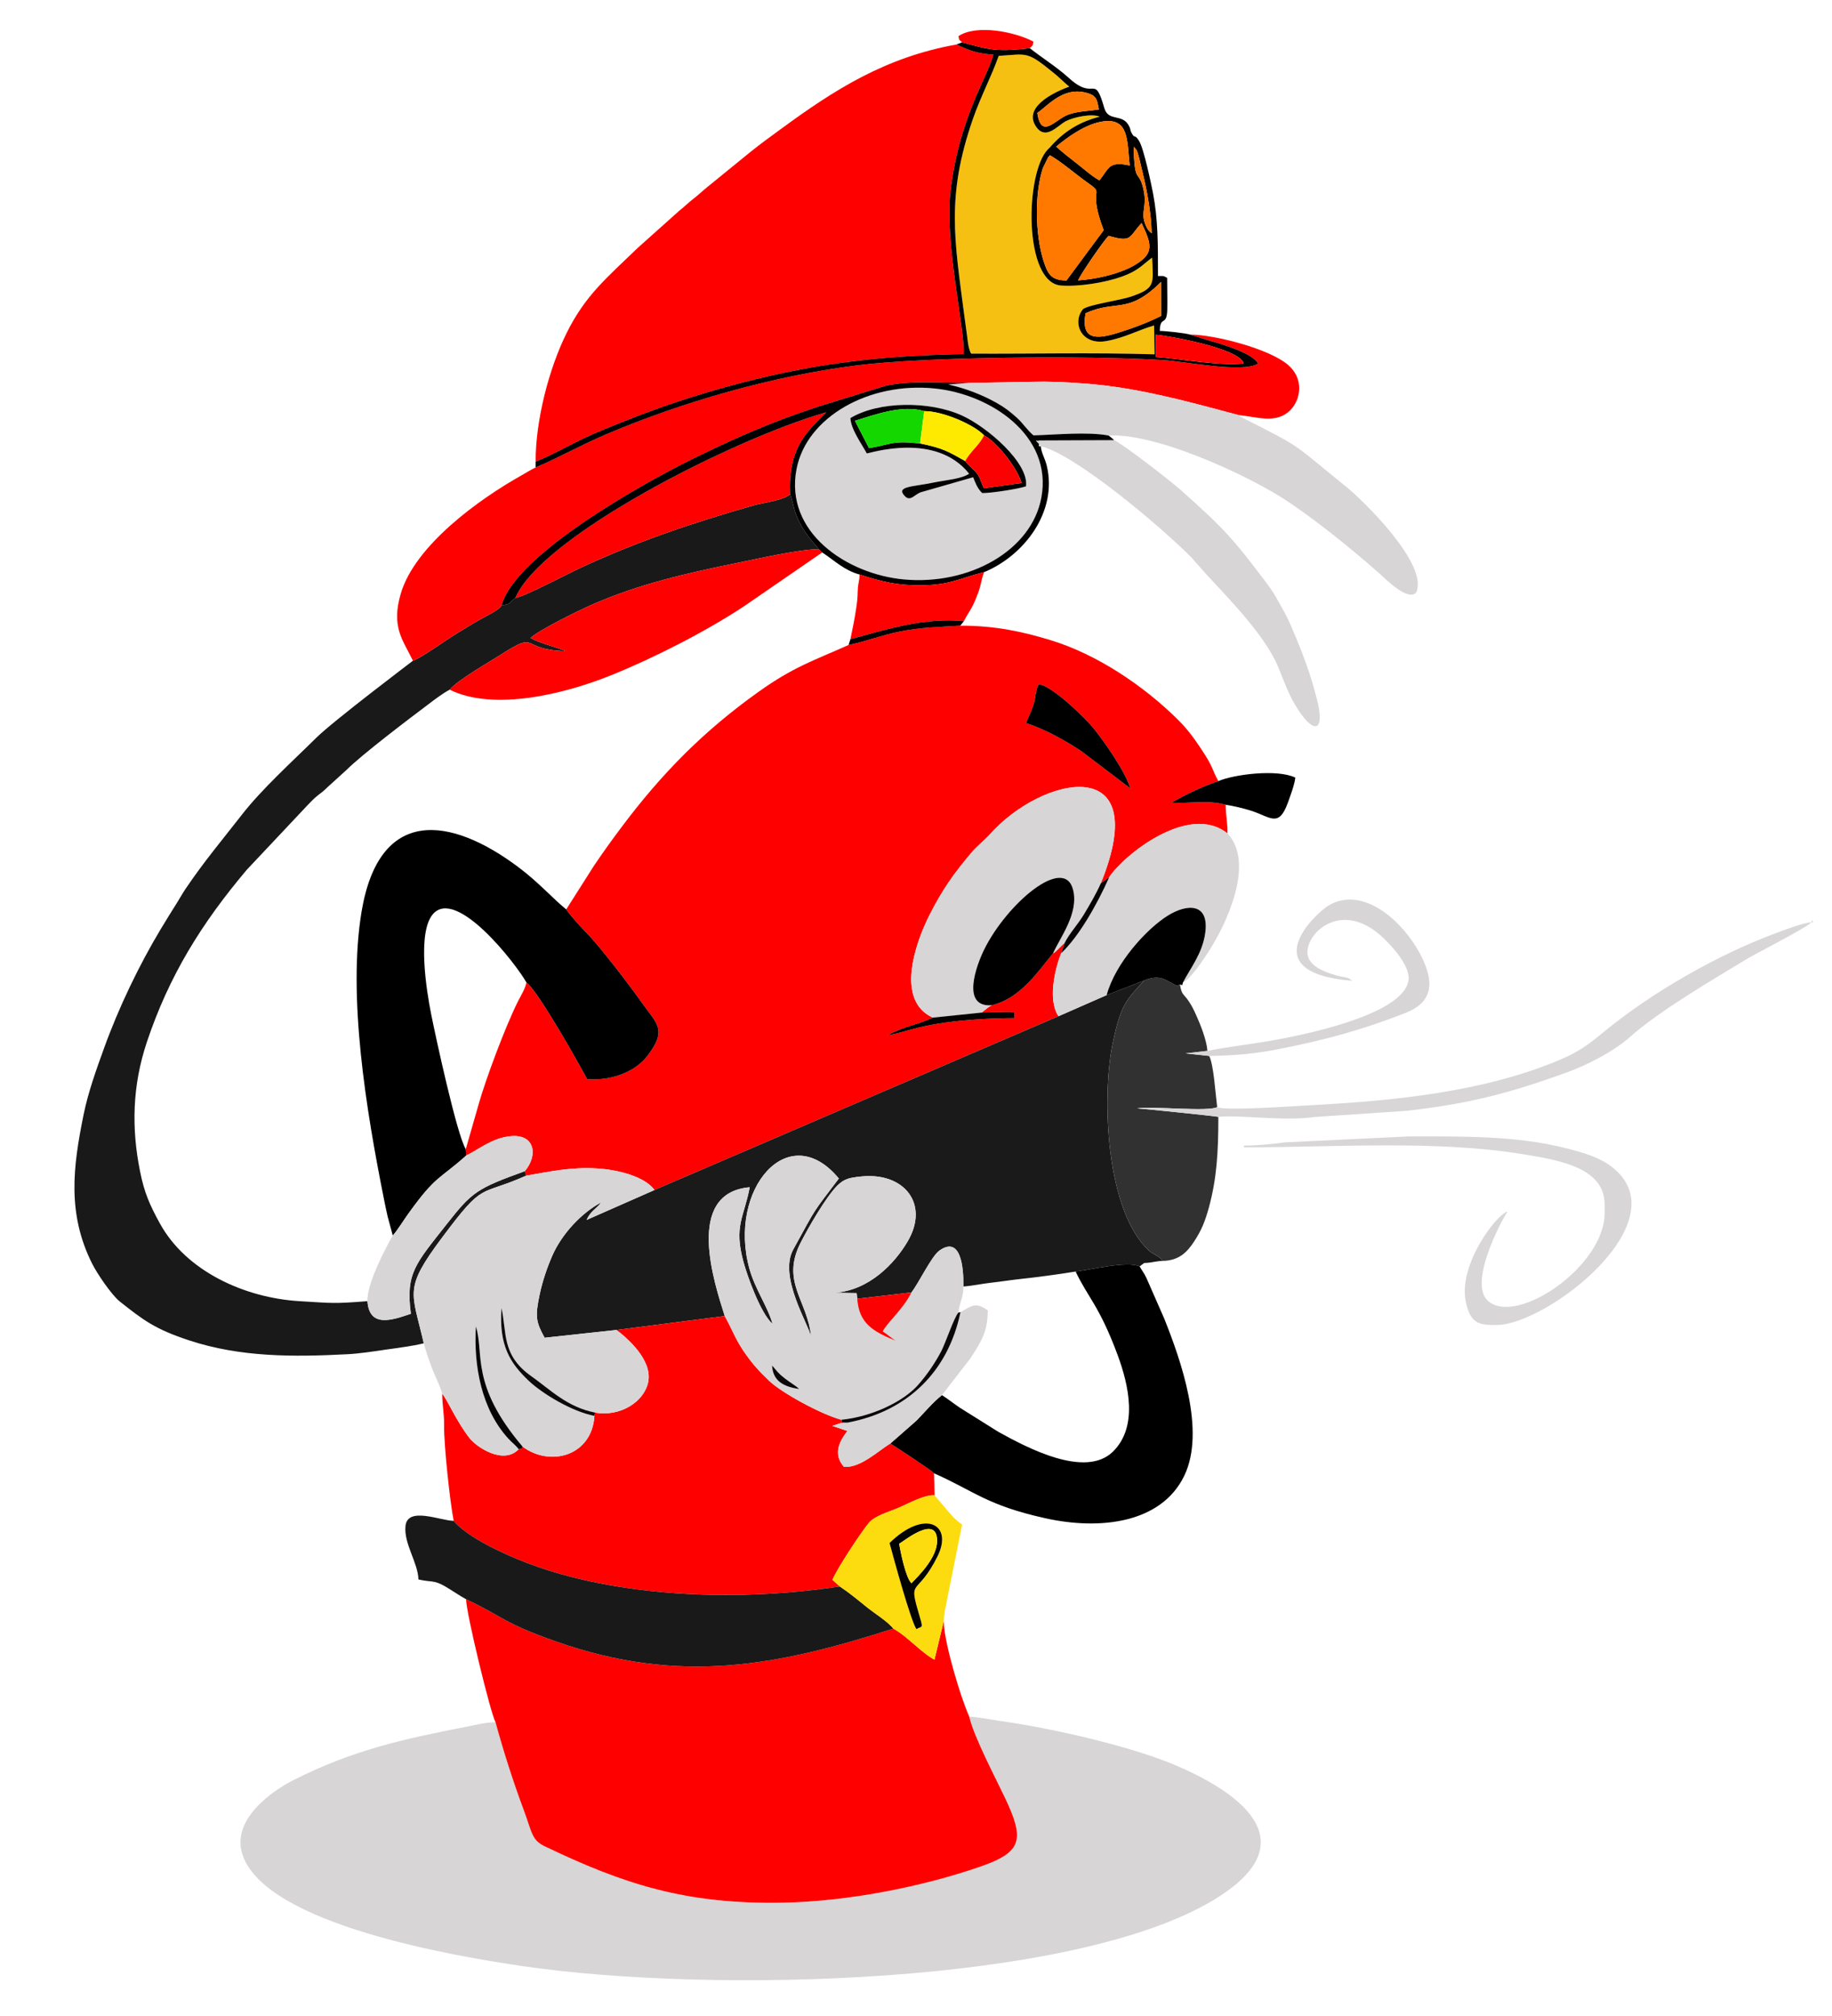 <?xml version="1.0" encoding="UTF-8"?>
<!DOCTYPE svg PUBLIC "-//W3C//DTD SVG 1.1//EN" "http://www.w3.org/Graphics/SVG/1.1/DTD/svg11.dtd">
<!-- Creator: CorelDRAW X7 -->
<svg xmlns="http://www.w3.org/2000/svg" xml:space="preserve" width="250mm" height="275mm" version="1.1" style="shape-rendering:geometricPrecision; text-rendering:geometricPrecision; image-rendering:optimizeQuality; fill-rule:evenodd; clip-rule:evenodd"
viewBox="0 0 25000 27500"
 xmlns:xlink="http://www.w3.org/1999/xlink">
 <defs>
  <style type="text/css">
   <![CDATA[
    .fil4 {fill:black}
    .fil10 {fill:#020201}
    .fil14 {fill:#050100}
    .fil15 {fill:#050505}
    .fil16 {fill:#090909}
    .fil17 {fill:#0C0B0B}
    .fil11 {fill:#14D700}
    .fil3 {fill:#191919}
    .fil2 {fill:#1A1A1A}
    .fil6 {fill:#313131}
    .fil1 {fill:#D7D5D6}
    .fil8 {fill:#D8D6D7}
    .fil5 {fill:#F6C012}
    .fil18 {fill:#F77500}
    .fil13 {fill:#FC0101}
    .fil7 {fill:#FCDC0E}
    .fil0 {fill:#FE0000}
    .fil12 {fill:#FEEA00}
    .fil9 {fill:#FF7800}
   ]]>
  </style>
 </defs>
 <g id="Layer_x0020_1">
  <path class="fil0" d="M14001 9864c35,-92 72,-154 104,-255 27,-87 27,-207 73,-277 195,36 638,469 746,604 138,173 421,566 501,818l-664 -504c-206,-138 -501,-306 -760,-386zm-2421 -1066c-488,218 -749,298 -1223,635 -749,533 -1324,1114 -1874,1848 -134,179 -255,345 -385,540l-371 584c52,80 207,251 269,312 184,184 617,753 763,961 203,289 352,365 75,726 -150,196 -452,341 -821,318 -118,-223 -677,-1215 -829,-1320 -22,97 -72,171 -117,260 -165,328 -440,1059 -538,1410l-173 604 7 86c182,-89 349,-236 598,-263 343,-37 383,265 200,477l19 61c341,-58 606,-120 973,-98 284,17 651,113 778,294l5514 -2371c-148,-214 -52,-640 36,-859l49 -143c-23,21 -39,36 -74,71 -11,11 -26,27 -39,38 -37,33 -3,10 -47,35 -201,243 -444,614 -833,708 -30,15 -36,19 -60,36l-62 50c-3,-5 -11,9 -15,14l382 -8c103,31 44,-53 64,84 -318,1 -637,19 -947,61 -411,57 -554,133 -789,174 204,-117 431,-149 620,-242 -509,-230 -246,-1002 -47,-1397 183,-361 342,-580 584,-865 74,-86 163,-151 239,-236 716,-805 2246,-1134 1516,666l115 -84c185,-286 1079,-1022 1614,-596 0,-171 -25,-243 -25,-391 -257,-72 -488,-12 -739,-31 216,-118 395,-209 639,-292 -99,-179 -54,-169 -244,-453 -102,-152 -183,-261 -311,-388 -461,-456 -1097,-888 -1739,-1083 -362,-110 -746,-198 -1228,-196 -295,18 -532,22 -822,79 -248,49 -484,141 -702,184z"/>
  <path class="fil1" d="M6762 23493c-124,0 -254,33 -371,56 -886,173 -1567,320 -2388,734 -287,145 -865,544 -689,1031 341,943 2894,1371 3837,1508 2558,372 7466,260 9406,-902 1190,-713 560,-1363 -447,-1811 -626,-279 -1739,-533 -2485,-637 -126,-18 -284,-52 -398,-54 62,273 363,843 490,1111 267,566 234,735 -341,934 -783,271 -1797,475 -2695,491 -1334,25 -2180,-258 -3244,-767 -183,-88 -171,-176 -293,-505 -142,-380 -273,-791 -382,-1189z"/>
  <path class="fil0" d="M6762 23493c109,398 240,809 382,1189 122,329 110,417 293,505 1064,509 1910,792 3244,767 898,-16 1912,-220 2695,-491 575,-199 608,-368 341,-934 -127,-268 -428,-838 -490,-1111 -79,-185 -147,-396 -209,-614 -47,-166 -139,-508 -139,-692l-127 527c-183,-97 -369,-318 -561,-423 -1579,505 -2909,772 -4604,175 -734,-258 -715,-336 -1227,-576 4,201 333,1551 402,1678z"/>
  <path class="fil0" d="M7309 6297c179,-68 446,-216 630,-305 203,-97 419,-182 632,-266 437,-174 895,-327 1368,-456 1111,-304 1994,-414 3210,-441 25,-321 -261,-1498 -178,-2218 115,-1000 509,-1565 585,-1865 -237,-21 -312,-51 -502,-139 -979,174 -1677,624 -2402,1156 -139,102 -277,201 -413,311l-579 471c-77,62 -130,115 -203,171 -73,56 -108,97 -189,160l-567 507c-431,415 -715,650 -967,1156 -239,479 -425,1183 -425,1758z"/>
  <path class="fil2" d="M15102 13574l-657 288 -5514 2371 -926 408c51,-119 129,-146 200,-240 -271,145 -538,431 -668,727 -71,163 -133,344 -172,527 -65,306 -52,375 67,593l980 -106 1478 -190c-135,-430 -559,-1679 341,-1757 -79,416 -219,525 -86,1017 50,186 233,704 397,847 -61,-228 -238,-472 -316,-755 -296,-1076 532,-2061 1221,-1228 -363,483 -284,350 -622,968 -205,374 216,1033 243,1191 -45,-497 -418,-748 -140,-1288 103,-202 343,-619 499,-775 95,-93 163,-107 328,-124 583,-59 931,374 632,884 -174,299 -526,672 -998,702l301 5 8 77 740 -86c98,-125 273,-492 379,-569 297,-215 335,239 329,488 121,-8 247,-37 381,-52 121,-13 251,-34 377,-48 258,-28 521,-63 774,-104 207,-25 703,-148 874,-70 101,-72 22,-35 149,-54 71,-10 94,-19 163,-21 -21,-55 -131,-93 -177,-134 -592,-529 -658,-2081 -504,-2828 117,-565 195,-595 429,-863l-510 199z"/>
  <path class="fil0" d="M8412 18142c142,105 500,413 432,717 -58,262 -376,470 -723,410l-9 45c-35,546 -602,701 -981,419 -13,30 13,19 -53,36 -211,218 -577,-33 -667,-148 -180,-226 -315,-545 -376,-608 0,172 27,248 25,434 -3,262 80,1037 131,1299 182,220 669,449 1013,579 392,149 827,255 1274,325 969,152 2016,137 2983,-9l-101 -91c65,-158 395,-655 497,-777 81,-97 271,-148 415,-210 128,-55 351,-179 482,-165l-8 -301c-29,-39 -528,-364 -596,-406 -151,87 -406,338 -633,318 -141,-160 -80,-329 46,-487 -6,-4 -15,-7 -19,-9l-186 -62 121 -41c9,-1 77,-4 86,-4 -121,-1 -62,-17 -83,-39 -280,-75 -823,-373 -987,-533 -143,-139 -218,-216 -347,-403 -109,-158 -163,-309 -258,-479l-1478 190z"/>
  <path class="fil3" d="M7033 8155c-97,75 -58,83 -188,103 -36,66 -193,135 -294,193 -108,60 -211,125 -313,187 -136,82 -501,344 -603,375 0,1 -1084,819 -1318,1050 -324,321 -743,698 -1019,1054 -267,343 -509,628 -766,1008 -45,67 -71,117 -114,185 -80,127 -154,247 -229,371 -292,488 -568,1059 -772,1625 -100,276 -215,595 -276,898 -147,719 -224,1349 114,2029 73,146 269,432 379,520 325,258 484,378 944,530 701,232 1428,228 2158,190 156,-7 369,-39 536,-64 190,-27 347,-46 511,-85 -163,-711 -280,-734 254,-1448 580,-775 487,-547 1143,-839l-19 -61c-651,236 -718,281 -1060,716 -427,544 -569,672 -494,1229 -252,85 -566,199 -593,-172 -464,37 -476,27 -928,0 -746,-45 -1548,-407 -1907,-1065 -136,-249 -210,-414 -268,-706 -118,-587 -106,-1165 92,-1760 304,-910 749,-1625 1366,-2355l836 -888c47,-47 77,-81 128,-122 61,-49 76,-55 135,-114l262 -238c212,-211 856,-699 1109,-889 88,-67 202,-154 297,-204 115,-136 525,-367 711,-486 512,-326 239,-56 868,-41 -144,-65 -322,-95 -476,-178 120,-111 641,-367 835,-453 651,-286 1303,-433 2019,-578 288,-59 803,-176 1082,-181 -83,-96 -167,-187 -245,-329 -104,-190 -87,-243 -147,-423 -57,77 -383,123 -494,154 -828,235 -1605,497 -2386,862 -164,76 -765,393 -870,400z"/>
  <path class="fil4" d="M5360 16854c77,-89 147,-209 220,-309 373,-516 403,-445 783,-783l-7 -86c-123,-202 -413,-1543 -473,-1845 -64,-321 -189,-1103 21,-1357 318,-383 1137,673 1280,928 152,105 711,1097 829,1320 369,23 671,-122 821,-318 277,-361 128,-437 -75,-726 -146,-208 -579,-777 -763,-961 -62,-61 -217,-232 -269,-312 -170,-135 -369,-362 -646,-571 -947,-712 -1906,-823 -2146,596 -195,1162 65,2728 303,3919 16,82 32,159 52,246l70 259z"/>
  <path class="fil0" d="M7309 6377c-65,30 -117,65 -183,102 -591,330 -1462,961 -1656,1616 -137,461 31,638 165,918 102,-31 467,-293 603,-375 102,-62 205,-127 313,-187 101,-58 258,-127 294,-193 183,-693 1962,-1687 2676,-2032 559,-270 1036,-482 1663,-685l896 -277c348,-79 770,-37 1140,-40l1033 -18c324,7 645,25 965,71 579,83 1137,240 1683,385 249,22 514,127 707,-67 142,-144 190,-423 -26,-613 -256,-226 -1015,-418 -1343,-418l278 86c172,48 586,173 651,311 -217,130 -1001,-31 -1291,-49 -1045,-65 -3258,-47 -4200,74 -1140,146 -2367,497 -3406,939 -336,143 -657,323 -962,452z"/>
  <path class="fil1" d="M10536 18627c79,89 77,99 169,172 77,61 145,96 201,148 -210,-30 -359,-106 -370,-320zm-646 -675c95,170 149,321 258,479 129,187 204,264 347,403 164,160 707,458 987,533 422,-43 847,-251 1044,-473 113,-128 218,-274 316,-457 61,-116 177,-467 237,-533 10,-126 74,-219 67,-355 6,-249 -32,-703 -329,-488 -106,77 -281,444 -379,569 -115,233 -334,413 -392,532 63,38 115,89 177,127 -313,-127 -501,-237 -525,-573l-8 -77 -301 -5c472,-30 824,-403 998,-702 299,-510 -49,-943 -632,-884 -165,17 -233,31 -328,124 -156,156 -396,573 -499,775 -278,540 95,791 140,1288 -27,-158 -448,-817 -243,-1191 338,-618 259,-485 622,-968 -689,-833 -1517,152 -1221,1228 78,283 255,527 316,755 -164,-143 -347,-661 -397,-847 -133,-492 7,-601 86,-1017 -900,78 -476,1327 -341,1757z"/>
  <path class="fil1" d="M7180 16037c-656,292 -563,64 -1143,839 -534,714 -417,737 -254,1448 31,116 75,243 119,357 49,123 98,209 133,332 61,63 196,382 376,608 90,115 456,366 667,148 -52,-68 -78,-76 -143,-147 -363,-397 -473,-986 -441,-1527 117,361 -84,790 637,1638 379,282 946,127 981,-419 -311,-59 -715,-307 -893,-475 -258,-244 -411,-481 -376,-996 77,334 -4,641 412,933 255,180 484,418 866,493 347,60 665,-148 723,-410 68,-304 -290,-612 -432,-717l-980 106c-119,-218 -132,-287 -67,-593 39,-183 101,-364 172,-527 130,-296 397,-582 668,-727 -71,94 -149,121 -200,240l926 -408c-127,-181 -494,-277 -778,-294 -367,-22 -632,40 -973,98z"/>
  <path class="fil3" d="M6360 21815c512,240 493,318 1227,576 1695,597 3025,330 4604,-175 -80,-101 -254,-206 -363,-294 -125,-101 -231,-190 -367,-281 -967,146 -2014,161 -2983,9 -447,-70 -882,-176 -1274,-325 -344,-130 -831,-359 -1013,-579 -188,-4 -634,-201 -658,74 -22,241 172,499 177,725 170,40 208,5 358,91 105,61 199,128 292,179z"/>
  <path class="fil4" d="M14678 17345c168,354 324,468 571,1132 159,427 282,991 -64,1327 -376,363 -1161,-50 -1564,-274l-522 -327c-88,-59 -164,-121 -245,-172 -113,86 -254,252 -345,345l-359 315c68,42 567,367 596,406 553,245 719,436 1518,613 751,167 1585,67 1897,-580 296,-614 -50,-1583 -273,-2142l-244 -556c-33,-71 -65,-105 -92,-157 -171,-78 -667,45 -874,70z"/>
  <path class="fil1" d="M11605 5703c389,-234 1084,-234 1520,-36 347,157 919,649 876,967 -101,35 -469,93 -597,92 -67,-61 -97,-148 -124,-216l-721 207c-86,37 -138,126 -211,51 -132,-138 113,-126 400,-187 149,-31 372,-47 477,-119 -458,-578 -1361,-276 -1397,-277 -64,-123 -216,-325 -223,-482zm2606 1083c155,-847 -695,-1411 -1459,-1487 -894,-90 -1745,389 -1882,1099 -168,866 691,1435 1465,1506 893,82 1743,-394 1876,-1118z"/>
  <path class="fil5" d="M15007 1592c-108,-47 -359,6 -466,63 -104,56 -262,253 -390,89 -213,-273 227,-486 441,-562 -54,-42 -126,-115 -187,-166 -400,-328 -374,-278 -776,-254 -101,285 -249,560 -357,874 -358,1042 -249,1624 -112,2673 11,86 24,175 36,264 6,41 10,92 18,132 4,23 7,39 15,62 19,61 10,32 25,57 844,4 1651,-16 2502,9l-7 -393c-217,62 -408,171 -655,213 -346,60 -466,-259 -314,-437 84,-62 504,-119 654,-170 334,-115 305,-166 288,-532 -132,98 -188,179 -411,259 -234,84 -595,140 -832,122 -514,-38 -492,-1540 -178,-1859 4,-3 10,-8 13,-12 4,-4 9,-9 13,-13 181,-208 395,-348 680,-419z"/>
  <path class="fil6" d="M15612 13375c-234,268 -312,298 -429,863 -154,747 -88,2299 504,2828 46,41 156,79 177,134 223,-4 333,-116 428,-260 105,-159 152,-278 205,-469 106,-390 129,-746 129,-1236 -34,-10 -1096,-118 -1109,-116 231,-32 968,49 1093,-17 -25,-195 -47,-574 -109,-698l-322 -35 298 -34c-12,-152 -98,-364 -151,-481 -30,-68 -61,-133 -104,-196 -72,-108 -97,-80 -120,-229l-40 18c-151,-68 -219,-166 -450,-72z"/>
  <path class="fil1" d="M15128 5941c649,-35 1848,524 2353,840 413,260 969,710 1350,1048 77,69 376,373 493,256 184,-382 -737,-1271 -953,-1445 -757,-610 -572,-515 -1409,-938 -60,-31 -26,-9 -61,-40 -546,-145 -1104,-302 -1683,-385 -320,-46 -641,-64 -965,-71l-1033 18 -281 20c249,57 465,142 658,250 122,69 182,118 275,200 94,84 135,163 231,245 309,-9 740,-52 1025,2z"/>
  <path class="fil1" d="M12730 13881l670 -69c4,-5 12,-19 15,-14l62 -50c24,-17 30,-21 60,-36 -429,36 -211,-547 -108,-757 311,-631 1096,-1297 1215,-816 79,319 -175,645 -274,865 44,-25 10,-2 47,-35 13,-11 28,-27 39,-38 35,-35 51,-50 74,-71 56,-117 186,-260 263,-389 80,-134 168,-283 229,-422 730,-1800 -800,-1471 -1516,-666 -76,85 -165,150 -239,236 -242,285 -401,504 -584,865 -199,395 -462,1167 47,1397z"/>
  <path class="fil0" d="M6136 9408c609,300 1581,54 2201,-196 588,-237 1284,-592 1809,-937l1074 -739 -45 -45c-279,5 -794,122 -1082,181 -716,145 -1368,292 -2019,578 -194,86 -715,342 -835,453 154,83 332,113 476,178 -629,-15 -356,-285 -868,41 -186,119 -596,350 -711,486z"/>
  <path class="fil1" d="M15137 11965c-170,383 -417,813 -656,1038 -88,219 -184,645 -36,859l657 -288c117,-436 547,-906 834,-1084 258,-161 567,-181 511,235 -38,280 -200,476 -305,679 111,-59 268,-298 335,-399 264,-400 651,-1233 274,-1636 -535,-426 -1429,310 -1614,596z"/>
  <path class="fil4" d="M15773 4566c146,11 1139,181 1199,391 -314,39 -870,-64 -1200,-87l1 -304zm-959 -293c425,-191 576,24 1030,-427l1 463c-175,89 -386,168 -590,231 -280,87 -509,110 -441,-267zm314 -1056c323,94 270,21 450,-174 141,296 179,420 -113,584 -193,108 -496,181 -753,198 38,-92 349,-542 416,-608zm-575 609c-212,-2 -256,-90 -314,-272 -111,-350 -124,-907 -8,-1260l73 -150c2,-3 11,-5 12,-13 2,-8 8,-9 12,-13 169,98 351,260 519,378 247,174 -17,37 214,644l-508 686zm1052 -1238c-64,-293 -123,-50 -135,-585 32,34 40,23 69,130 13,44 21,88 33,138 72,281 139,625 144,912 -36,-34 -60,-47 -93,-140 -56,-159 32,-224 -18,-455zm-1192 -588c141,-118 404,-315 649,-345 343,-41 318,258 354,602 -295,-63 -280,42 -413,202 -85,-41 -232,-170 -311,-231 -107,-83 -180,-140 -279,-228zm-258 -459c152,-103 370,-384 711,-262 107,38 106,101 130,214 -144,23 -290,23 -420,71 -178,65 -365,345 -421,-23zm852 51c-285,71 -499,211 -680,419 -4,4 -9,9 -13,13 -3,4 -9,9 -13,12 -314,319 -336,1821 178,1859 237,18 598,-38 832,-122 223,-80 279,-161 411,-259 17,366 46,417 -288,532 -150,51 -570,108 -654,170 -152,178 -32,497 314,437 247,-42 438,-151 655,-213l7 393c-851,-25 -1658,-5 -2502,-9 -15,-25 -6,4 -25,-57 -8,-23 -11,-39 -15,-62 -8,-40 -12,-91 -18,-132 -12,-89 -25,-178 -36,-264 -137,-1049 -246,-1631 112,-2673 108,-314 256,-589 357,-874 402,-24 376,-74 776,254 61,51 133,124 187,166 -214,76 -654,289 -441,562 128,164 286,-33 390,-89 107,-57 358,-110 466,-63zm-1953 -985c190,88 265,118 502,139 -76,300 -470,865 -585,1865 -83,720 203,1897 178,2218 -1216,27 -2099,137 -3210,441 -473,129 -931,282 -1368,456 -213,84 -429,169 -632,266 -184,89 -451,237 -630,305l0 80c305,-129 626,-309 962,-452 1039,-442 2266,-793 3406,-939 942,-121 3155,-139 4200,-74 290,18 1074,179 1291,49 -65,-138 -479,-263 -651,-311l-278 -86c-63,-20 -331,-50 -412,-50 5,-221 97,-48 102,-298 3,-138 -2,-286 -2,-426 -66,-32 -27,-23 -125,-25 0,-442 1,-773 -68,-1131 -25,-127 -124,-603 -189,-710 -66,-108 -54,-16 -107,-118 -19,-36 -5,-31 -25,-75 -88,-195 -285,-60 -343,-256 -142,-490 -122,-80 -486,-413 -159,-145 -380,-284 -531,-405 -433,50 -540,27 -924,-80l-75 30z"/>
  <path class="fil1" d="M14178 6055l25 32c461,107 1616,1075 2055,1517l199 225c314,339 808,842 984,1265 103,249 147,399 289,610 208,308 353,273 241,-166 -100,-391 -201,-641 -352,-997 -58,-136 -85,-176 -152,-298 -54,-99 -107,-189 -173,-276 -473,-626 -578,-745 -1186,-1287 -128,-113 -782,-623 -905,-676l-1025 4c-14,20 -83,-33 0,47z"/>
  <path class="fil0" d="M7033 8155c105,-7 706,-324 870,-400 781,-365 1558,-627 2386,-862 111,-31 437,-77 494,-154 -25,-626 213,-835 492,-1115 -1268,363 -3879,1688 -4242,2531z"/>
  <path class="fil7" d="M12139 21048c482,-471 876,-258 653,185 -269,537 -393,300 -265,738 77,265 66,202 -22,251 -77,-114 -313,-976 -366,-1174zm-678 593c136,91 242,180 367,281 109,88 283,193 363,294 192,105 378,326 561,423l127 -527c0,-113 33,-211 50,-317l200 -999c-73,-49 -132,-111 -192,-182l-183 -216c-131,-14 -354,110 -482,165 -144,62 -334,113 -415,210 -102,122 -432,619 -497,777l101 91z"/>
  <path class="fil8" d="M16976 15627l0 24c1211,0 2606,-103 3805,93 462,76 1116,174 1116,682l0 124c0,724 -1205,1544 -1593,1194 -264,-238 166,-1065 269,-1218 -152,40 -668,716 -572,1220 62,328 205,328 422,328 687,0 2536,-1429 1564,-2163 -170,-128 -385,-189 -624,-250 -682,-171 -1406,-159 -2139,-159l-1691 81c-160,22 -365,44 -557,44z"/>
  <path class="fil8" d="M16610 15102c-125,66 -862,-15 -1093,17 13,-2 1075,106 1109,116 264,-32 908,63 1310,2l1263 -85c853,-96 1403,-242 2177,-521 279,-101 647,-289 865,-484 408,-364 1165,-804 1619,-1079 95,-57 813,-424 860,-488 -124,10 -378,109 -496,153 -793,294 -1685,807 -2333,1339 -216,179 -347,278 -629,395 -1022,426 -2215,548 -3387,610 -209,11 -1173,80 -1265,25z"/>
  <path class="fil1" d="M6363 15762c-380,338 -410,267 -783,783 -73,100 -143,220 -220,309 -95,163 -357,661 -346,895 27,371 341,257 593,172 -75,-557 67,-685 494,-1229 342,-435 409,-480 1060,-716 183,-212 143,-514 -200,-477 -249,27 -416,174 -598,263z"/>
  <path class="fil4" d="M14211 6786c-133,724 -983,1200 -1876,1118 -774,-71 -1633,-640 -1465,-1506 137,-710 988,-1189 1882,-1099 764,76 1614,640 1459,1487zm-7366 1472c130,-20 91,-28 188,-103 363,-843 2974,-2168 4242,-2531 -279,280 -517,489 -492,1115 60,180 43,233 147,423 78,142 162,233 245,329l45 45c170,111 299,244 510,301 292,94 510,152 850,147 398,-5 528,-101 849,-179 549,-227 1005,-827 856,-1450 -27,-111 -73,-168 -82,-268 -36,0 -25,8 -25,-32 -83,-80 -14,-27 0,-47l1025 -4c-23,-24 -50,-44 -75,-63 -285,-54 -716,-11 -1025,-2 -96,-82 -137,-161 -231,-245 -93,-82 -153,-131 -275,-200 -193,-108 -409,-193 -658,-250l281 -20c-370,3 -792,-39 -1140,40l-896 277c-627,203 -1104,415 -1663,685 -714,345 -2493,1339 -2676,2032z"/>
  <path class="fil4" d="M13537 13712c389,-94 632,-465 833,-708 99,-220 353,-546 274,-865 -119,-481 -904,185 -1215,816 -103,210 -321,793 108,757z"/>
  <path class="fil1" d="M16477 14335l-298 34 322 35c388,-6 657,-35 977,-99 617,-122 1133,-264 1707,-490 344,-136 389,-379 239,-711 -228,-506 -815,-1044 -1299,-749 -170,104 -1040,910 325,1024 -60,-52 -57,-36 -163,-61 -152,-37 -369,-105 -430,-248 -115,-270 418,-855 1024,-272 105,100 369,379 340,575 -71,477 -1464,755 -1942,834 -252,41 -540,77 -802,128z"/>
  <path class="fil9" d="M14553 3826l508 -686c-231,-607 33,-470 -214,-644 -168,-118 -350,-280 -519,-378 -4,4 -10,5 -12,13 -1,8 -10,10 -12,13l-73 150c-116,353 -103,910 8,1260 58,182 102,270 314,272z"/>
  <path class="fil1" d="M13107 17899c-168,811 -723,1354 -1542,1507 -9,0 -77,3 -86,4l-121 41 186 62c4,2 13,5 19,9 -126,158 -187,327 -46,487 227,20 482,-231 633,-318l359 -315c91,-93 232,-259 345,-345l385 -497c153,-234 240,-371 240,-660 -163,-109 -197,-75 -372,25z"/>
  <path class="fil0" d="M11730 7837c-2,106 -21,101 -25,223 -3,115 -8,143 -20,229 -24,165 -50,282 -80,430 481,-130 1004,-300 1549,-246 59,-119 102,-155 161,-302 26,-66 43,-106 59,-166 21,-76 28,-137 55,-200 -321,78 -451,174 -849,179 -340,5 -558,-53 -850,-147z"/>
  <path class="fil4" d="M15102 13574l510 -199c231,-94 299,4 450,72l40 -18c38,7 26,27 40,-25 105,-203 267,-399 305,-679 56,-416 -253,-396 -511,-235 -287,178 -717,648 -834,1084z"/>
  <path class="fil4" d="M14001 9864c259,80 554,248 760,386l664 504c-80,-252 -363,-645 -501,-818 -108,-135 -551,-568 -746,-604 -46,70 -46,190 -73,277 -32,101 -69,163 -104,255z"/>
  <path class="fil4" d="M16626 10655c-244,83 -423,174 -639,292 251,19 482,-41 739,31 111,16 249,50 347,81 265,85 375,235 500,-105 31,-86 95,-256 103,-347 -250,-120 -844,-42 -1050,48z"/>
  <path class="fil9" d="M14413 2000c99,88 172,145 279,228 79,61 226,190 311,231 133,-160 118,-265 413,-202 -36,-344 -11,-643 -354,-602 -245,30 -508,227 -649,345z"/>
  <path class="fil10" d="M12612 5608c257,-1 689,190 816,331 151,71 444,419 512,649l-515 73 -63 -157c-23,-40 -11,-21 -30,-45 -61,-76 -110,-99 -160,-170 -236,-131 -293,-173 -616,-240 -391,-43 -385,12 -697,64l-192 -373c272,-83 642,-222 945,-132zm-1007 95c7,157 159,359 223,482 36,1 939,-301 1397,277 -105,72 -328,88 -477,119 -287,61 -532,49 -400,187 73,75 125,-14 211,-51l721 -207c27,68 57,155 124,216 128,1 496,-57 597,-92 43,-318 -529,-810 -876,-967 -436,-198 -1131,-198 -1520,36z"/>
  <path class="fil9" d="M14814 4273c-68,377 161,354 441,267 204,-63 415,-142 590,-231l-1 -463c-454,451 -605,236 -1030,427z"/>
  <path class="fil9" d="M15128 3217c-67,66 -378,516 -416,608 257,-17 560,-90 753,-198 292,-164 254,-288 113,-584 -180,195 -127,268 -450,174z"/>
  <path class="fil11" d="M12556 6049l56 -441c-303,-90 -673,49 -945,132l192 373c312,-52 306,-107 697,-64z"/>
  <path class="fil12" d="M12556 6049c323,67 380,109 616,240 72,-134 195,-217 256,-350 -127,-141 -559,-332 -816,-331l-56 441z"/>
  <path class="fil13" d="M13172 6289c50,71 99,94 160,170 19,24 7,5 30,45l63 157 515 -73c-68,-230 -361,-578 -512,-649 -61,133 -184,216 -256,350z"/>
  <path class="fil0" d="M15772 4870c330,23 886,126 1200,87 -60,-210 -1053,-380 -1199,-391l-1 304z"/>
  <path class="fil10" d="M12438 21597c-78,-73 -152,-438 -167,-539 71,-40 517,-406 517,-39 0,234 -261,484 -350,578zm-299 -549c53,198 289,1060 366,1174 88,-49 99,14 22,-251 -128,-438 -4,-201 265,-738 223,-443 -171,-656 -653,-185z"/>
  <path class="fil7" d="M12438 21597c89,-94 350,-344 350,-578 0,-367 -446,-1 -517,39 15,101 89,466 167,539z"/>
  <path class="fil13" d="M11698 17716c24,336 212,446 525,573 -62,-38 -114,-89 -177,-127 58,-119 277,-299 392,-532l-740 86z"/>
  <path class="fil9" d="M14155 1541c56,368 243,88 421,23 130,-48 276,-48 420,-71 -24,-113 -23,-176 -130,-214 -341,-122 -559,159 -711,262z"/>
  <path class="fil0" d="M13129 577c384,107 491,130 924,80 58,-60 31,-16 50,-89 -263,-139 -781,-237 -1024,-75 18,74 -4,32 50,84z"/>
  <path class="fil14" d="M12730 13881c-189,93 -416,125 -620,242 235,-41 378,-117 789,-174 310,-42 629,-60 947,-61 -20,-137 39,-53 -64,-84l-382 8 -670 69z"/>
  <path class="fil15" d="M7078 19769c66,-17 40,-6 53,-36 -721,-848 -520,-1277 -637,-1638 -32,541 78,1130 441,1527 65,71 91,79 143,147z"/>
  <path class="fil16" d="M11482 19367c21,22 -38,38 83,39 819,-153 1374,-696 1542,-1507l-28 5c-60,66 -176,417 -237,533 -98,183 -203,329 -316,457 -197,222 -622,430 -1044,473z"/>
  <path class="fil14" d="M11605 8719l-25 79c218,-43 454,-135 702,-184 290,-57 527,-61 822,-79l50 -62c-545,-54 -1068,116 -1549,246z"/>
  <path class="fil17" d="M8112 19314l9 -45c-382,-75 -611,-313 -866,-493 -416,-292 -335,-599 -412,-933 -35,515 118,752 376,996 178,168 582,416 893,475z"/>
  <path class="fil15" d="M15022 12049c-61,139 -149,288 -229,422 -77,129 -207,272 -263,389l-49 143c239,-225 486,-655 656,-1038l-115 84z"/>
  <path class="fil18" d="M15716 3183c-5,-287 -72,-631 -144,-912 -12,-50 -20,-94 -33,-138 -29,-107 -37,-96 -69,-130 12,535 71,292 135,585 50,231 -38,296 18,455 33,93 57,106 93,140z"/>
  <path class="fil16" d="M10705 18799c-92,-73 -90,-83 -169,-172 11,214 160,290 370,320 -56,-52 -124,-87 -201,-148z"/>
  <polygon class="fil8" points="24720,12580 24745,12580 24724,12551 "/>
 </g>
</svg>
